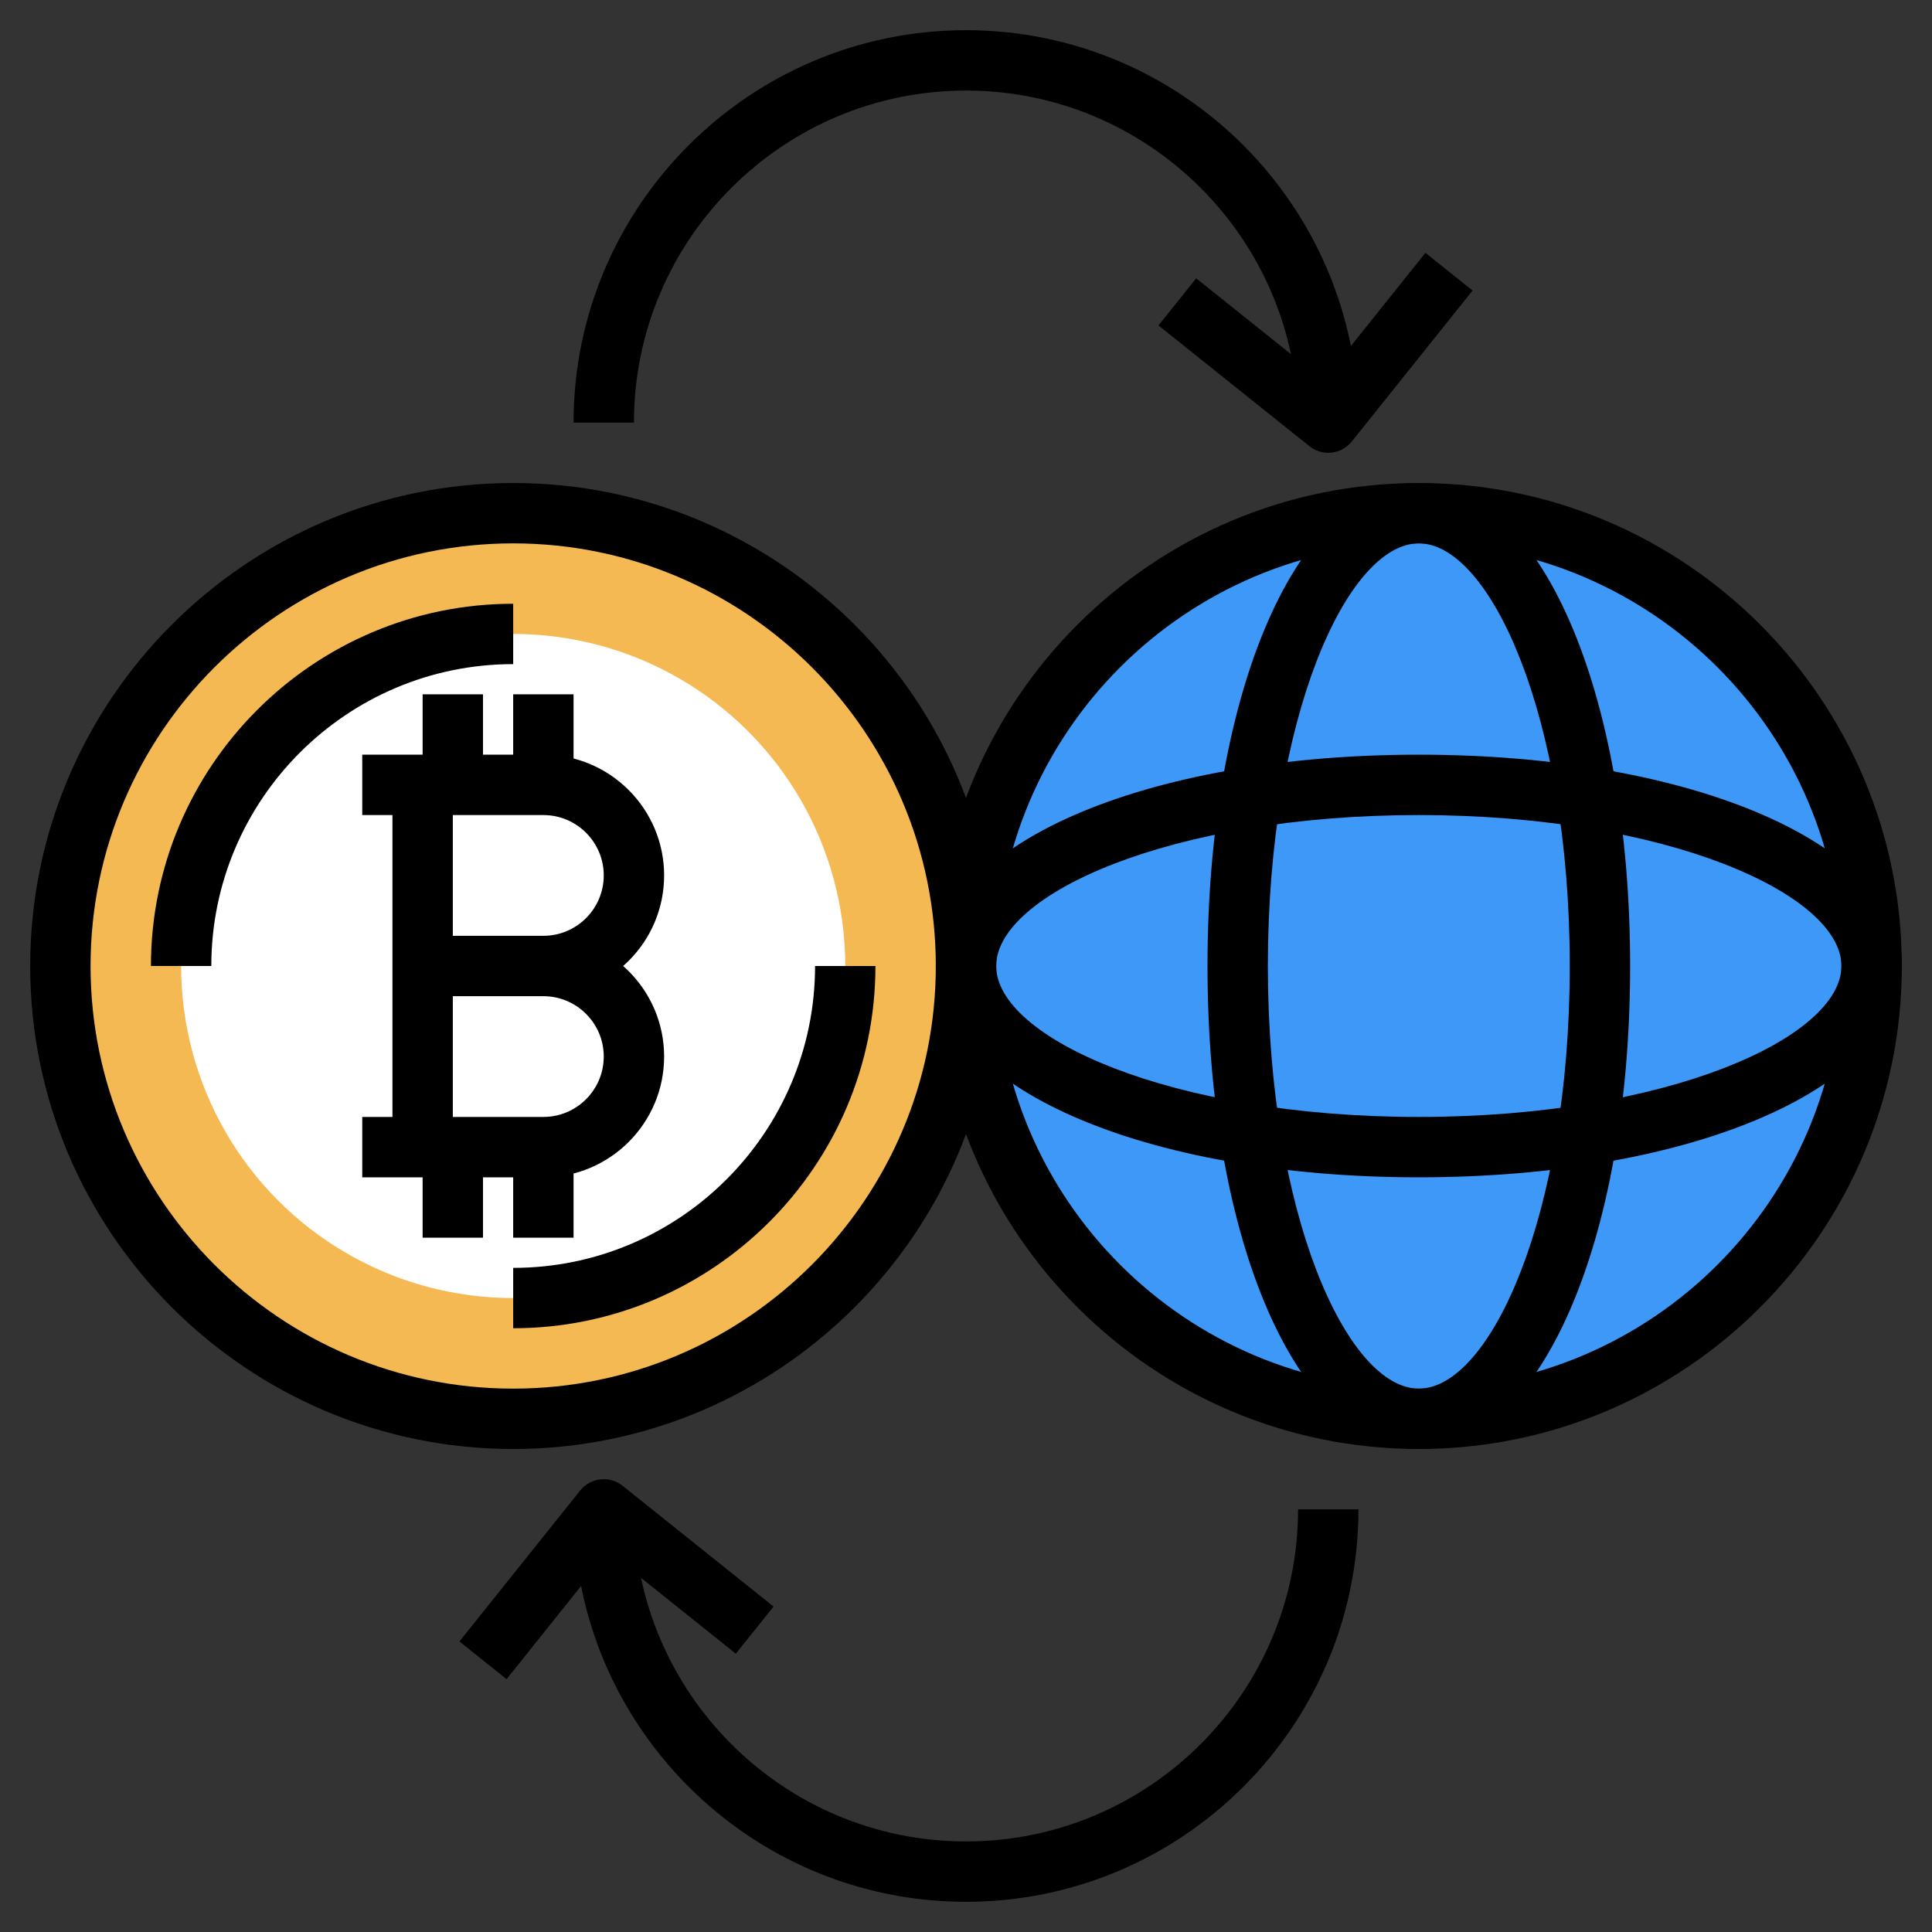 <svg id="Layer_3" enable-background="new 0 0 64 64" height="512" viewBox="0 0 64 64" width="512" xmlns="http://www.w3.org/2000/svg"><rect x="0" y="0" width="64" height="64" fill="#333333" stroke="none"/><g><g><circle cx="17" cy="32" fill="#f5b953" r="15"/></g><g><circle cx="17" cy="32" fill="#fff" r="11"/></g><g><circle cx="47" cy="32" fill="#3d98f7" r="15"/></g><g><path d="m18 39h-6v-2h6c1.103 0 2-.897 2-2s-.897-2-2-2v-2c2.206 0 4 1.794 4 4s-1.794 4-4 4z"/></g><g><path d="m18 33h-4v-2h4c1.103 0 2-.897 2-2s-.897-2-2-2h-6v-2h6c2.206 0 4 1.794 4 4s-1.794 4-4 4z"/></g><g><path d="m14 23h2v3h-2z"/></g><g><path d="m17 23h2v3h-2z"/></g><g><path d="m14 38h2v3h-2z"/></g><g><path d="m17 38h2v3h-2z"/></g><g><path d="m13 26h2v12h-2z"/></g><g><path d="m17 44v-2c5.514 0 10-4.486 10-10h2c0 6.617-5.383 12-12 12z"/></g><g><path d="m7 32h-2c0-6.617 5.383-12 12-12v2c-5.514 0-10 4.486-10 10z"/></g><g><path d="m17 48c-8.822 0-16-7.178-16-16s7.178-16 16-16 16 7.178 16 16-7.178 16-16 16zm0-30c-7.72 0-14 6.28-14 14s6.28 14 14 14 14-6.28 14-14-6.28-14-14-14z"/></g><g><path d="m47 48c-8.822 0-16-7.178-16-16s7.178-16 16-16 16 7.178 16 16-7.178 16-16 16zm0-30c-7.72 0-14 6.28-14 14s6.28 14 14 14 14-6.28 14-14-6.28-14-14-14z"/></g><g><path d="m47 48c-3.99 0-7-6.879-7-16 0-9.122 3.01-16 7-16s7 6.878 7 16c0 9.121-3.01 16-7 16zm0-30c-2.365 0-5 5.75-5 14s2.635 14 5 14 5-5.75 5-14-2.635-14-5-14z"/></g><g><path d="m47 39c-9.121 0-16-3.01-16-7 0-3.991 6.879-7 16-7s16 3.009 16 7c0 3.99-6.879 7-16 7zm0-12c-8.25 0-14 2.635-14 5s5.75 5 14 5 14-2.635 14-5-5.75-5-14-5z"/></g><g><path d="m45 14h-2c0-6.065-4.935-11-11-11s-11 4.935-11 11h-2c0-7.168 5.832-13 13-13s13 5.832 13 13z"/></g><g><path d="m43.999 15c-.219 0-.439-.072-.624-.219l-5-4 1.25-1.562 4.219 3.375 3.375-4.219 1.562 1.249-4 5c-.198.248-.488.376-.782.376z"/></g><g><path d="m32 63c-7.168 0-13-5.832-13-13h2c0 6.065 4.935 11 11 11s11-4.935 11-11h2c0 7.168-5.832 13-13 13z"/></g><g><path d="m16.781 55.625-1.562-1.25 4-5c.346-.429.975-.502 1.406-.156l5 4-1.25 1.562-4.219-3.376z"/></g></g></svg>